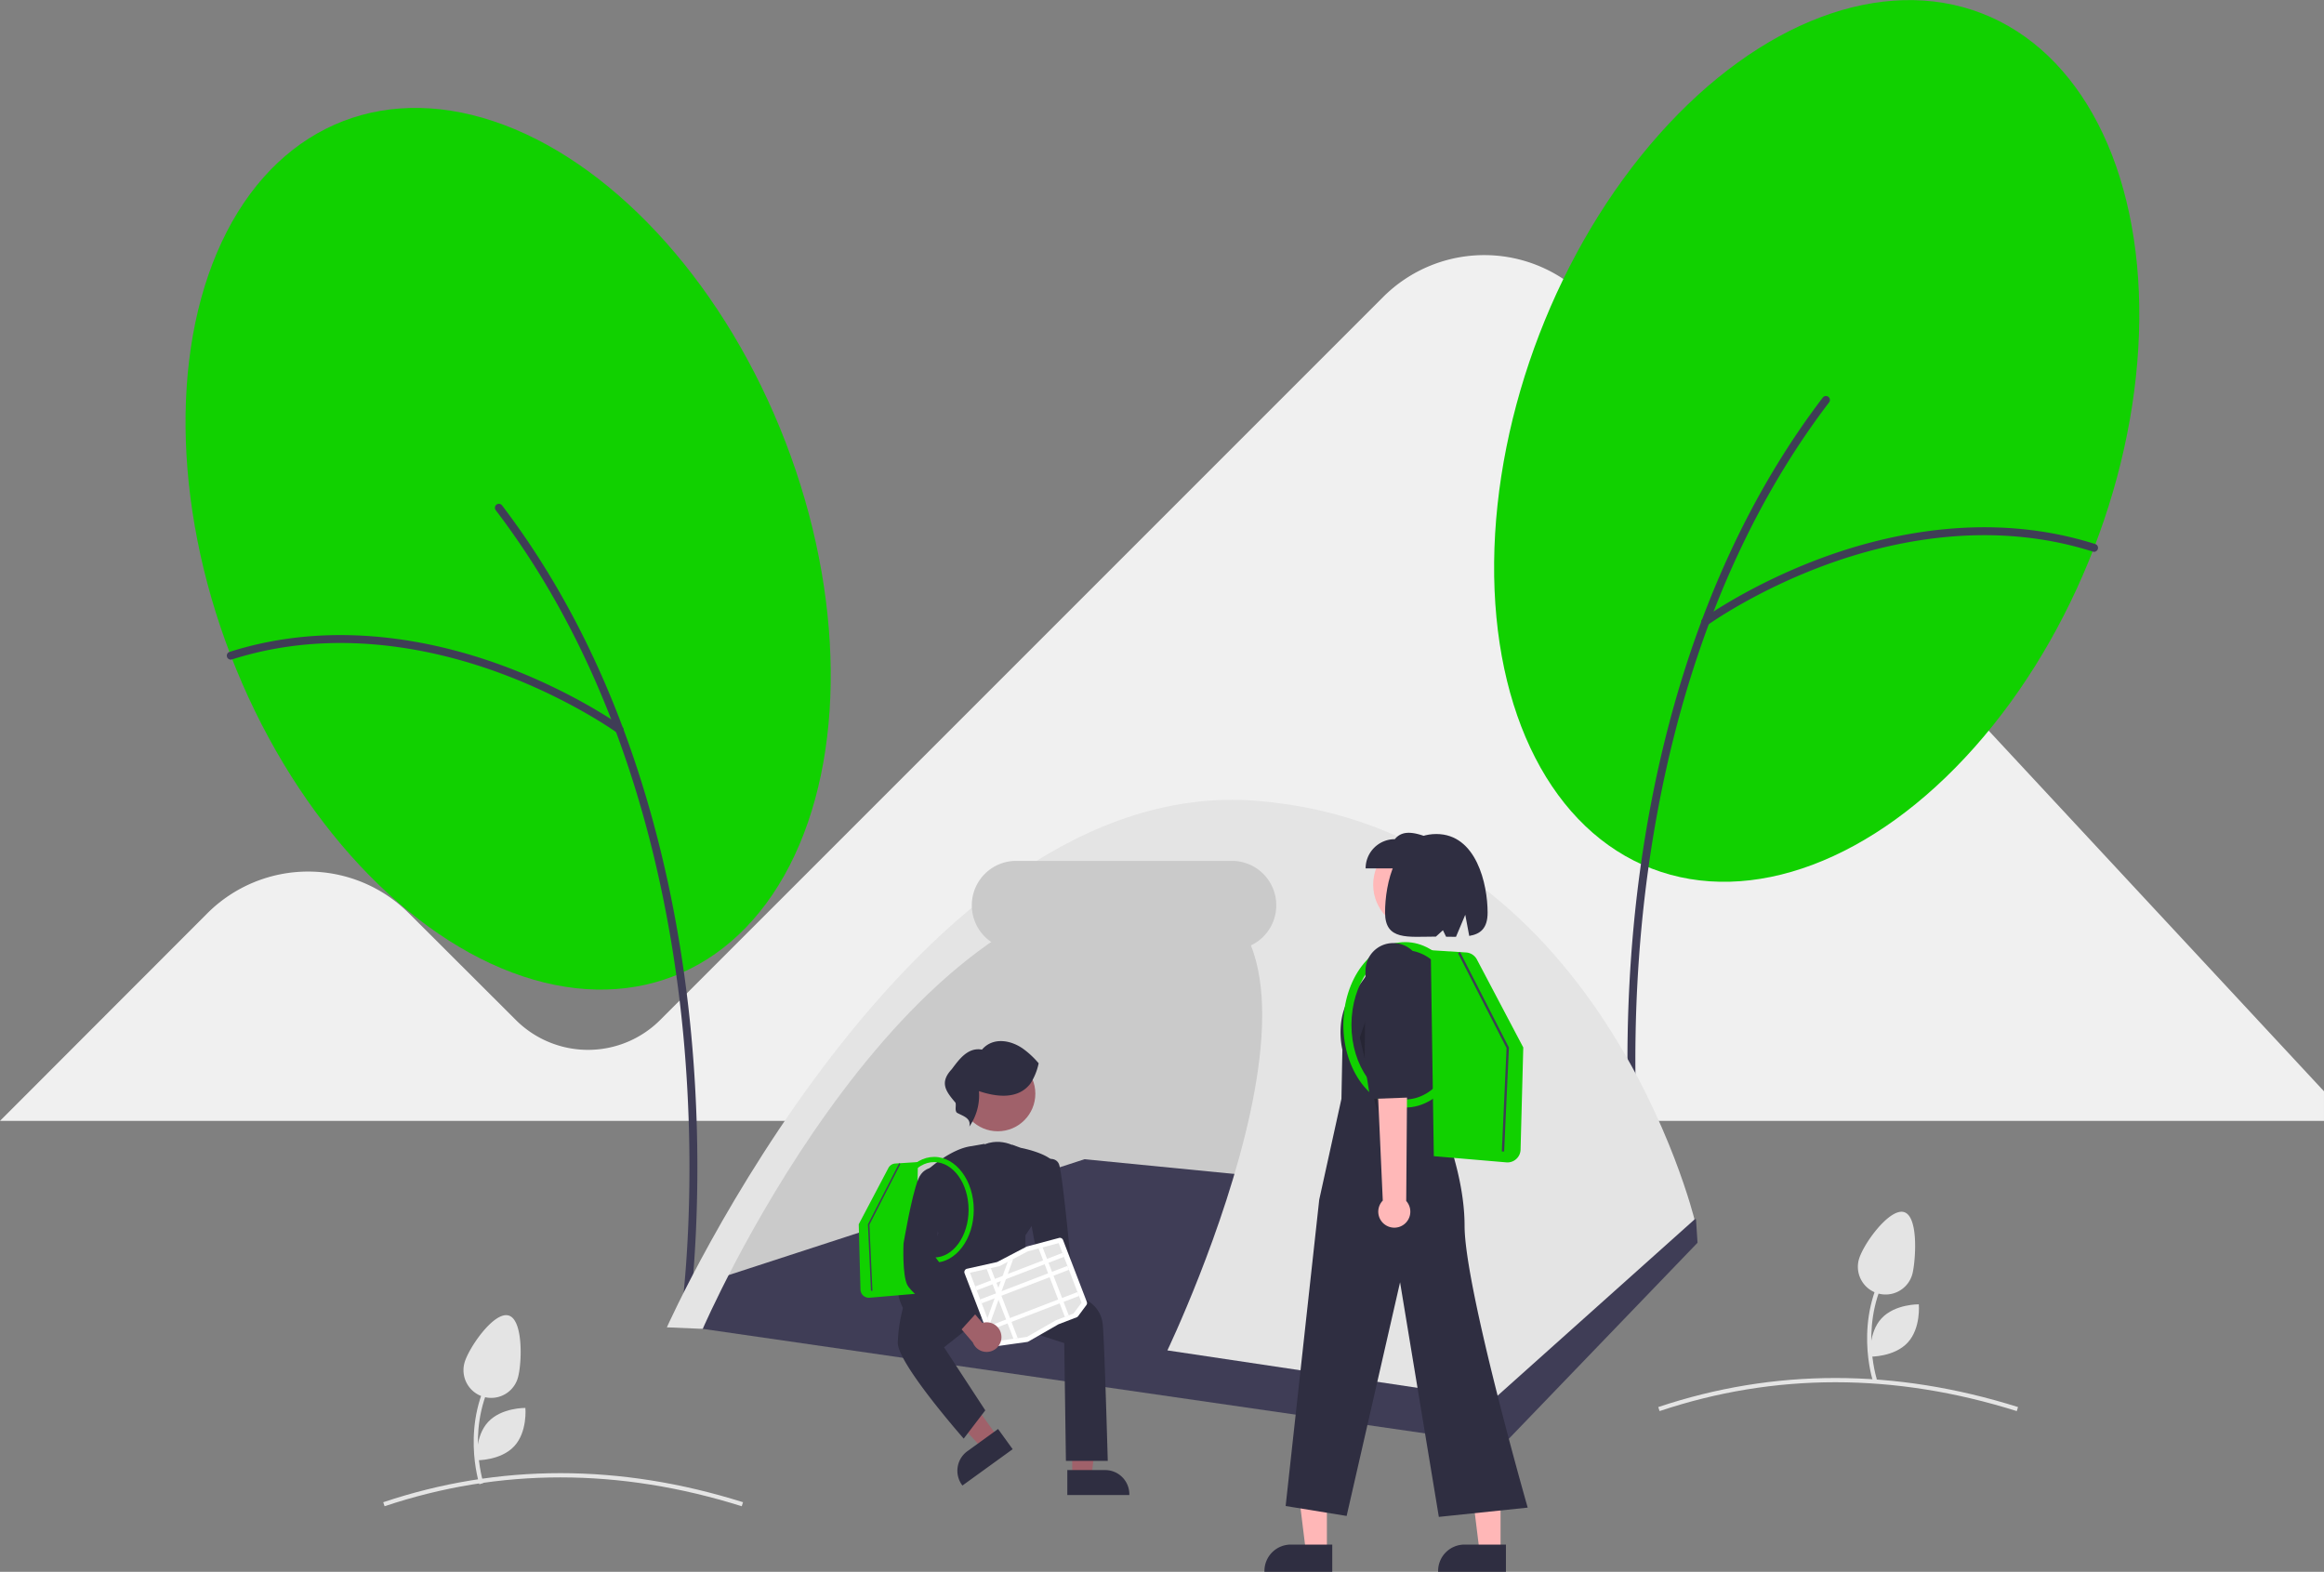 <svg id="b328ae2d-5a0e-464b-be7c-2c48f5c87fe9" data-name="Layer 1" xmlns="http://www.w3.org/2000/svg" width="1099.099" height="743.353" viewBox="0 0 1099.099 743.353"><rect x="0" y="0" width="1099.099" height="743.353" fill="#808080" stroke="none"/><path d="M801.805,220.427a67.601,67.601,0,0,0-97.126-1.736L362.654,560.717a48.295,48.295,0,0,1-68.119.102l-50.655-50.554a67.438,67.438,0,0,0-95.391,0l-98.039,98.145H1149.549V594.42Z" transform="translate(-50.451 -78.324)" fill="#f0f0f0"/><path d="M401.249,790.659c-57.797-18.193-114.629-18.195-168.917-.005l-.635-1.896c54.697-18.327,111.944-18.329,170.153-.006Z" transform="translate(-50.451 -78.324)" fill="#e4e4e4"/><path d="M1004.249,745.659c-57.797-18.193-114.629-18.196-168.917-.005l-.635-1.896c54.696-18.327,111.944-18.329,170.153-.006Z" transform="translate(-50.451 -78.324)" fill="#e4e4e4"/><ellipse cx="909.63" cy="286.853" rx="216.764" ry="140.553" transform="translate(264.36 954.117) rotate(-68.92)" fill="#11d100"/><path d="M825.774,649.637a1.874,1.874,0,0,1-1.853-1.61c-.08-.559-7.878-56.804-.874-131.555,6.468-69.035,27.24-168.469,89.466-250.132a1.874,1.874,0,1,1,2.981,2.272c-61.688,80.958-82.293,179.663-88.715,248.21-6.963,74.316.774,130.122.853,130.677a1.876,1.876,0,0,1-1.858,2.138Z" transform="translate(-50.451 -78.324)" fill="#3f3d56"/><path d="M856.88,374.321a1.874,1.874,0,0,1-1.103-3.39c.226-.164,22.99-16.566,57.021-29.027,31.46-11.518,79.299-21.959,128.548-6.285a1.874,1.874,0,1,1-1.137,3.571c-48.24-15.352-95.212-5.083-126.123,6.233-33.546,12.283-55.885,28.378-56.106,28.539A1.867,1.867,0,0,1,856.88,374.321Z" transform="translate(-50.451 -78.324)" fill="#3f3d56"/><ellipse cx="290.763" cy="337.842" rx="140.553" ry="216.764" transform="translate(-152.503 48.862) rotate(-21.08)" fill="#11d100"/><path d="M374.619,700.625a1.874,1.874,0,0,0,1.853-1.61c.08-.559,7.878-56.804.874-131.555-6.468-69.035-27.24-168.469-89.466-250.132a1.874,1.874,0,1,0-2.981,2.272c61.688,80.958,82.293,179.663,88.715,248.21,6.963,74.316-.774,130.122-.853,130.677a1.876,1.876,0,0,0,1.858,2.138Z" transform="translate(-50.451 -78.324)" fill="#3f3d56"/><path d="M343.513,425.31a1.874,1.874,0,0,0,1.103-3.39c-.226-.164-22.99-16.566-57.021-29.027-31.46-11.518-79.299-21.959-128.548-6.285a1.874,1.874,0,1,0,1.137,3.571c48.24-15.352,95.212-5.083,126.123,6.233,33.546,12.283,55.885,28.378,56.106,28.539A1.867,1.867,0,0,0,343.513,425.31Z" transform="translate(-50.451 -78.324)" fill="#3f3d56"/><path d="M277.179,780.263c-.096-.288-9.414-29.119,7.077-54.845l1.684,1.079c-15.963,24.903-6.956,52.854-6.863,53.134Z" transform="translate(-50.451 -78.324)" fill="#e4e4e4"/><path d="M295.385,729.857a13.113,13.113,0,0,1-25.243-7.113c1.964-6.971,13.858-24.264,20.829-22.299S297.35,722.886,295.385,729.857Z" transform="translate(-50.451 -78.324)" fill="#e4e4e4"/><path d="M293.66,762.261c-6.324,6.834-17.638,6.649-17.638,6.649s-1.06-11.266,5.264-18.1,17.638-6.649,17.638-6.649S299.984,755.427,293.66,762.261Z" transform="translate(-50.451 -78.324)" fill="#e4e4e4"/><path d="M936.179,731.263c-.096-.288-9.414-29.119,7.077-54.845l1.684,1.079c-15.963,24.903-6.956,52.854-6.864,53.134Z" transform="translate(-50.451 -78.324)" fill="#e4e4e4"/><path d="M955.049,680.118a13.113,13.113,0,1,1-25.662-5.412c1.494-7.086,14.164-24.722,21.251-23.228S956.543,673.032,955.049,680.118Z" transform="translate(-50.451 -78.324)" fill="#e4e4e4"/><path d="M952.66,713.261c-6.324,6.834-17.638,6.649-17.638,6.649s-1.06-11.266,5.264-18.1,17.638-6.649,17.638-6.649S958.984,706.427,952.66,713.261Z" transform="translate(-50.451 -78.324)" fill="#e4e4e4"/><path d="M376.549,698.949s125-266,264-225,43,254,43,254Z" transform="translate(-50.451 -78.324)" fill="#cacaca"/><polygon points="323.889 627.22 340.889 604.22 512.889 548.22 802.099 576.626 802.818 587.72 710.889 683.22 323.889 627.22" fill="#3f3d56"/><polygon points="507.088 698.2 516.184 698.2 520.512 663.114 507.087 663.114 507.088 698.2" fill="#a0616a"/><path d="M555.218,773.554l17.914-.001h.001a11.417,11.417,0,0,1,11.416,11.416v.371l-29.331.001Z" transform="translate(-50.451 -78.324)" fill="#2f2e41"/><polygon points="471.876 679.566 464.507 684.898 440.433 659.01 451.309 651.14 471.876 679.566" fill="#a0616a"/><path d="M529.375,763.673l-23.763,17.194-.217-.301a11.417,11.417,0,0,1,2.556-15.941l.001-0,14.513-10.501Z" transform="translate(-50.451 -78.324)" fill="#2f2e41"/><path d="M532.283,621.503s-9.544-7.148-19.863,0l-7.142,59.57H526.723l3.177-19.063,7.148-28.594Z" transform="translate(-50.451 -78.324)" fill="#2f2e41"/><path d="M553.767,713.505l-38.489-12.568-18.348,14.56,19.492,29.799-10.195,13.37-.292-.332c-1.265-1.441-30.977-35.395-30.891-45.025A72.454,72.454,0,0,1,478.326,694.064l9.652-13.7,13.698-4.028,45.351,6.365.074.011,18.323,11.153a14.395,14.395,0,0,1,6.534,10.6c.787,7.082,2.369,63.795,2.385,64.367l.01.372H554.563Z" transform="translate(-50.451 -78.324)" fill="#2f2e41"/><path d="M529.356,699.275c-6.689-2.973-15.233-14.581-16.641-16.539-2.753,1.498-22.826,12.227-28.485,9.468-.822.454-4.537,2.671-5.207,6.016l-.168.839-.485-.705c-.089-.13-8.808-13.094,2.471-21.15,10.284-7.345,13.05-14.766,13.34-15.615l-5.58-29.493.146-.136c.458-.425,11.32-10.419,21.232-11.608l6.114-1.078.267,23.276V672.349c4.94-.621,12.756-52.687,12.756-52.687l4.084,1.496c1.055.202,12.915,2.571,16.062,7.292l.102.153L538.579,657.767l-3.155,4.75v6.08l18.43,16.026-.262.274c-.628.658-14.218,14.793-22.135,14.791A5.132,5.132,0,0,1,529.356,699.275Z" transform="translate(-50.451 -78.324)" fill="#2f2e41"/><circle cx="471.88" cy="517.234" r="17.769" fill="#a0616a"/><path d="M517.857,704.567a6.957,6.957,0,0,1,8.972-5.772l10.184-12.209,8.929,4.38-14.625,17.039a6.995,6.995,0,0,1-13.461-3.438Z" transform="translate(-50.451 -78.324)" fill="#a0616a"/><path d="M525.055,694.214l15.977-21.569-3.958-21.371,6.421-24.077.162-.069c.129-.056,3.203-1.35,5.542-.38a3.745,3.745,0,0,1,2.085,2.167c1.59,3.974,5.422,44.447,5.584,46.238-.033.327-.819,8.046-2.419,11.246-1.592,3.185-16.118,19.255-16.735,19.938l-.255.282Z" transform="translate(-50.451 -78.324)" fill="#2f2e41"/><path d="M537.595,590.984c-5.915,7.439-16.052,6.076-24.163,3.354a25.704,25.704,0,0,1-4.573,16.781c1.047-4.219-3.365-5.059-5.94-6.628-.991-1.255-.168-3.128-.575-4.674-4.623-5.421-7.687-9.51-1.752-15.871,3.474-4.65,7.644-10.457,14.263-9.235,5.238-6.11,13.821-4.521,19.677-.247a41.834,41.834,0,0,1,7.136,6.705,28.403,28.403,0,0,1-3.707,9.311" transform="translate(-50.451 -78.324)" fill="#2f2e41"/><path d="M602.549,716.949l154.29,23.094,95-85s-45-185-207-198-279,249-279,249l16.966.725s88.034-203.725,208.034-209.725S602.549,716.949,602.549,716.949Z" transform="translate(-50.451 -78.324)" fill="#e4e4e4"/><path d="M633.049,527.449h-102a21,21,0,0,1,0-42h102a21,21,0,0,1,0,42Z" transform="translate(-50.451 -78.324)" fill="#cacaca"/><path d="M730.398,653.96a6.871,6.871,0,0,1-1.636-10.408l-8.929-89.601,14.91.989,4.13,88.23a6.908,6.908,0,0,1-8.475,10.79Z" transform="translate(-50.451 -78.324)" fill="#ffb8b8"/><path d="M740.783,550.633,736.874,580.341l.543,18.208-16.398,1.501L717.732,584.907l-1.811-40.092a11.964,11.964,0,0,1,10.57-12.424l0,0a11.964,11.964,0,0,1,13.243,10.315Z" transform="translate(-50.451 -78.324)" fill="#2f2e41"/><polygon points="627.534 733.711 617.587 733.71 612.855 695.342 627.536 695.343 627.534 733.711" fill="#ffb7b7"/><path d="M680.521,821.676l-32.074-.001v-.406a12.485,12.485,0,0,1,12.484-12.484h.001l19.59.001Z" transform="translate(-50.451 -78.324)" fill="#2f2e41"/><polygon points="709.669 733.711 699.722 733.71 694.99 695.342 709.671 695.343 709.669 733.711" fill="#ffb7b7"/><path d="M762.657,821.676l-32.074-.001v-.406a12.485,12.485,0,0,1,12.484-12.484h.001l19.59.001Z" transform="translate(-50.451 -78.324)" fill="#2f2e41"/><circle cx="670.989" cy="418.379" r="21.566" fill="#ffb8b8"/><path d="M718.653,527.024l14.967,1.71,0,0a39.827,39.827,0,0,1,5.093,35.963l-11.293,32.669s15.677,31.427,15.677,60.606,29.855,133.332,29.855,133.332l-42.024,4.384L712.59,684.736,687.321,795.242l-28.846-4.696,15.888-144.885,10.499-47.688.447-23.256s-4.464-17.45,6.708-28.623l13.641-19.007Z" transform="translate(-50.451 -78.324)" fill="#2f2e41"/><path d="M696.299,489.001h31.691v-13.814c-6.956-2.763-13.762-5.114-17.877,0a13.814,13.814,0,0,0-13.814,13.814Z" transform="translate(-50.451 -78.324)" fill="#2f2e41"/><path d="M729.745,472.749c18.945,0,24.248,23.747,24.248,37.145,0,7.471-3.379,10.144-8.689,11.048l-1.875-10.001-4.392,10.431c-1.491.007-3.058-.021-4.683-.052l-1.489-3.066-3.321,3.011c-13.299.02-24.048,1.958-24.048-11.372C705.497,496.496,710.147,472.749,729.745,472.749Z" transform="translate(-50.451 -78.324)" fill="#2f2e41"/><polygon points="651.277 525.592 650.476 490.806 648.351 475.362 643.098 490.66 651.277 525.592" opacity="0.2"/><path d="M762.846,628.032l-34.297-2.931L727.106,527.691l16.721,1.074a6.243,6.243,0,0,1,5.091,3.299l21.941,41.626L769.577,622.014a6.206,6.206,0,0,1-6.187,6.041Q763.12,628.055,762.846,628.032Z" transform="translate(-50.451 -78.324)" fill="#11d100"/><path d="M685.771,562.988c0-21.567,13.129-39.114,29.267-39.114s29.267,17.546,29.267,39.114-13.129,39.114-29.267,39.114S685.771,584.556,685.771,562.988Zm3.829,0c0,19.456,11.411,35.284,25.438,35.284s25.438-15.829,25.438-35.284-11.411-35.284-25.438-35.284S689.6,543.533,689.6,562.988Z" transform="translate(-50.451 -78.324)" fill="#11d100"/><polygon points="711.359 544.591 713.614 495.412 690.512 450.251 689.537 450.749 712.508 495.651 710.266 544.541 711.359 544.591" fill="#3f3d56"/><path d="M705.587,657.581A7.528,7.528,0,0,1,704.416,646.097l-4.442-98.56,16.253,1.969-.726,96.774a7.569,7.569,0,0,1-9.913,11.301Z" transform="translate(-50.451 -78.324)" fill="#ffb8b8"/><path d="M723.091,545.152l-6.043,32.271-.489,19.953-18.03.668-2.695-16.764.402-43.971a13.109,13.109,0,0,1,12.303-12.964h0a13.109,13.109,0,0,1,13.875,12.073Z" transform="translate(-50.451 -78.324)" fill="#2f2e41"/><path d="M461.351,692.055a3.968,3.968,0,0,1-3.955-3.862l-.82-30.895L470.604,630.685a3.991,3.991,0,0,1,3.255-2.109l10.69-.686-.923,62.277-21.927,1.874Q461.525,692.055,461.351,692.055Z" transform="translate(-50.451 -78.324)" fill="#11d100"/><path d="M492.265,675.463c-10.317,0-18.711-11.218-18.711-25.007s8.394-25.007,18.711-25.007S510.976,636.667,510.976,650.456,502.582,675.463,492.265,675.463Zm0-47.565c-8.967,0-16.263,10.12-16.263,22.558s7.296,22.558,16.263,22.558,16.263-10.12,16.263-22.558S501.232,627.898,492.265,627.898Z" transform="translate(-50.451 -78.324)" fill="#11d100"/><polygon points="411.912 610.445 410.47 579.003 425.24 550.13 425.863 550.449 411.177 579.156 412.61 610.413 411.912 610.445" fill="#3f3d56"/><path d="M536.581,712.867a1.606,1.606,0,0,1-.356.092l-14.97,2.09a1.611,1.611,0,0,1-1.734-1.022l-12.886-33.53a1.618,1.618,0,0,1,1.158-2.16h0l14.078-3.142a1.286,1.286,0,0,0,.312-.114l13.693-7.159a1.602,1.602,0,0,1,.333-.13l15.069-4.017a1.615,1.615,0,0,1,1.927.983l11.236,29.236a1.61,1.61,0,0,1-.213,1.547l-3.886,5.218a1.616,1.616,0,0,1-.717.544l-8.492,3.264a1.276,1.276,0,0,0-.176.084l-14.151,8.11A1.618,1.618,0,0,1,536.581,712.867Z" transform="translate(-50.451 -78.324)" fill="#fff"/><path d="M543.546,668.244l-1.914.51-5.071,1.352-.009.002-6.943,3.63-2.576,1.347-.001 0-3.87,2.023-.106.024-4.02.896-1.943.434-7.924,1.768,12.44,32.369,8.166-1.139,2.002-.28,4.267-.596.05-.006,13.713-7.859,8.343-3.206,3.809-5.115-10.828-28.177Z" transform="translate(-50.451 -78.324)" fill="#e4e4e4"/><rect x="510.545" y="678.726" width="44.194" height="1.969" transform="translate(-258.831 157.991) rotate(-21.022)" fill="#fff"/><rect x="512.9" y="684.854" width="44.194" height="1.969" transform="translate(-260.872 159.243) rotate(-21.022)" fill="#fff"/><rect x="517.656" y="697.231" width="44.194" height="1.969" transform="translate(-264.996 161.773) rotate(-21.022)" fill="#fff"/><polygon points="493.095 589.921 505.446 622.057 503.608 622.763 491.182 590.431 493.095 589.921" fill="#fff"/><polygon points="479.16 595.416 476.623 602.472 475.744 604.919 473.693 610.631 473.253 611.851 472.813 613.078 472.234 614.689 468.077 626.259 466.996 623.447 470.386 614.011 471.153 611.875 471.265 611.564 472.172 609.038 473.316 605.853 474.196 603.405 476.581 596.764 476.583 596.763 479.16 595.416" fill="#fff"/><polygon points="468.586 599.707 481.326 632.859 479.324 633.139 466.643 600.141 468.586 599.707" fill="#fff"/><path d="M524.006,709.761a6.957,6.957,0,0,0-8.972-5.772l-10.184-12.209-8.929,4.38,14.625,17.039a6.995,6.995,0,0,0,13.461-3.438Z" transform="translate(-50.451 -78.324)" fill="#a0616a"/><path d="M504.266,707.574c-.911-.683-22.335-16.786-24.729-21.573-2.397-4.795-1.803-18.993-1.772-19.639.037-.223,3.767-22.412,6.922-30.299,3.274-8.184,11.507-5.001,11.59-4.967l.249.1-3.585,41.829,19.556,25.942-7.968,8.806Z" transform="translate(-50.451 -78.324)" fill="#2f2e41"/></svg>